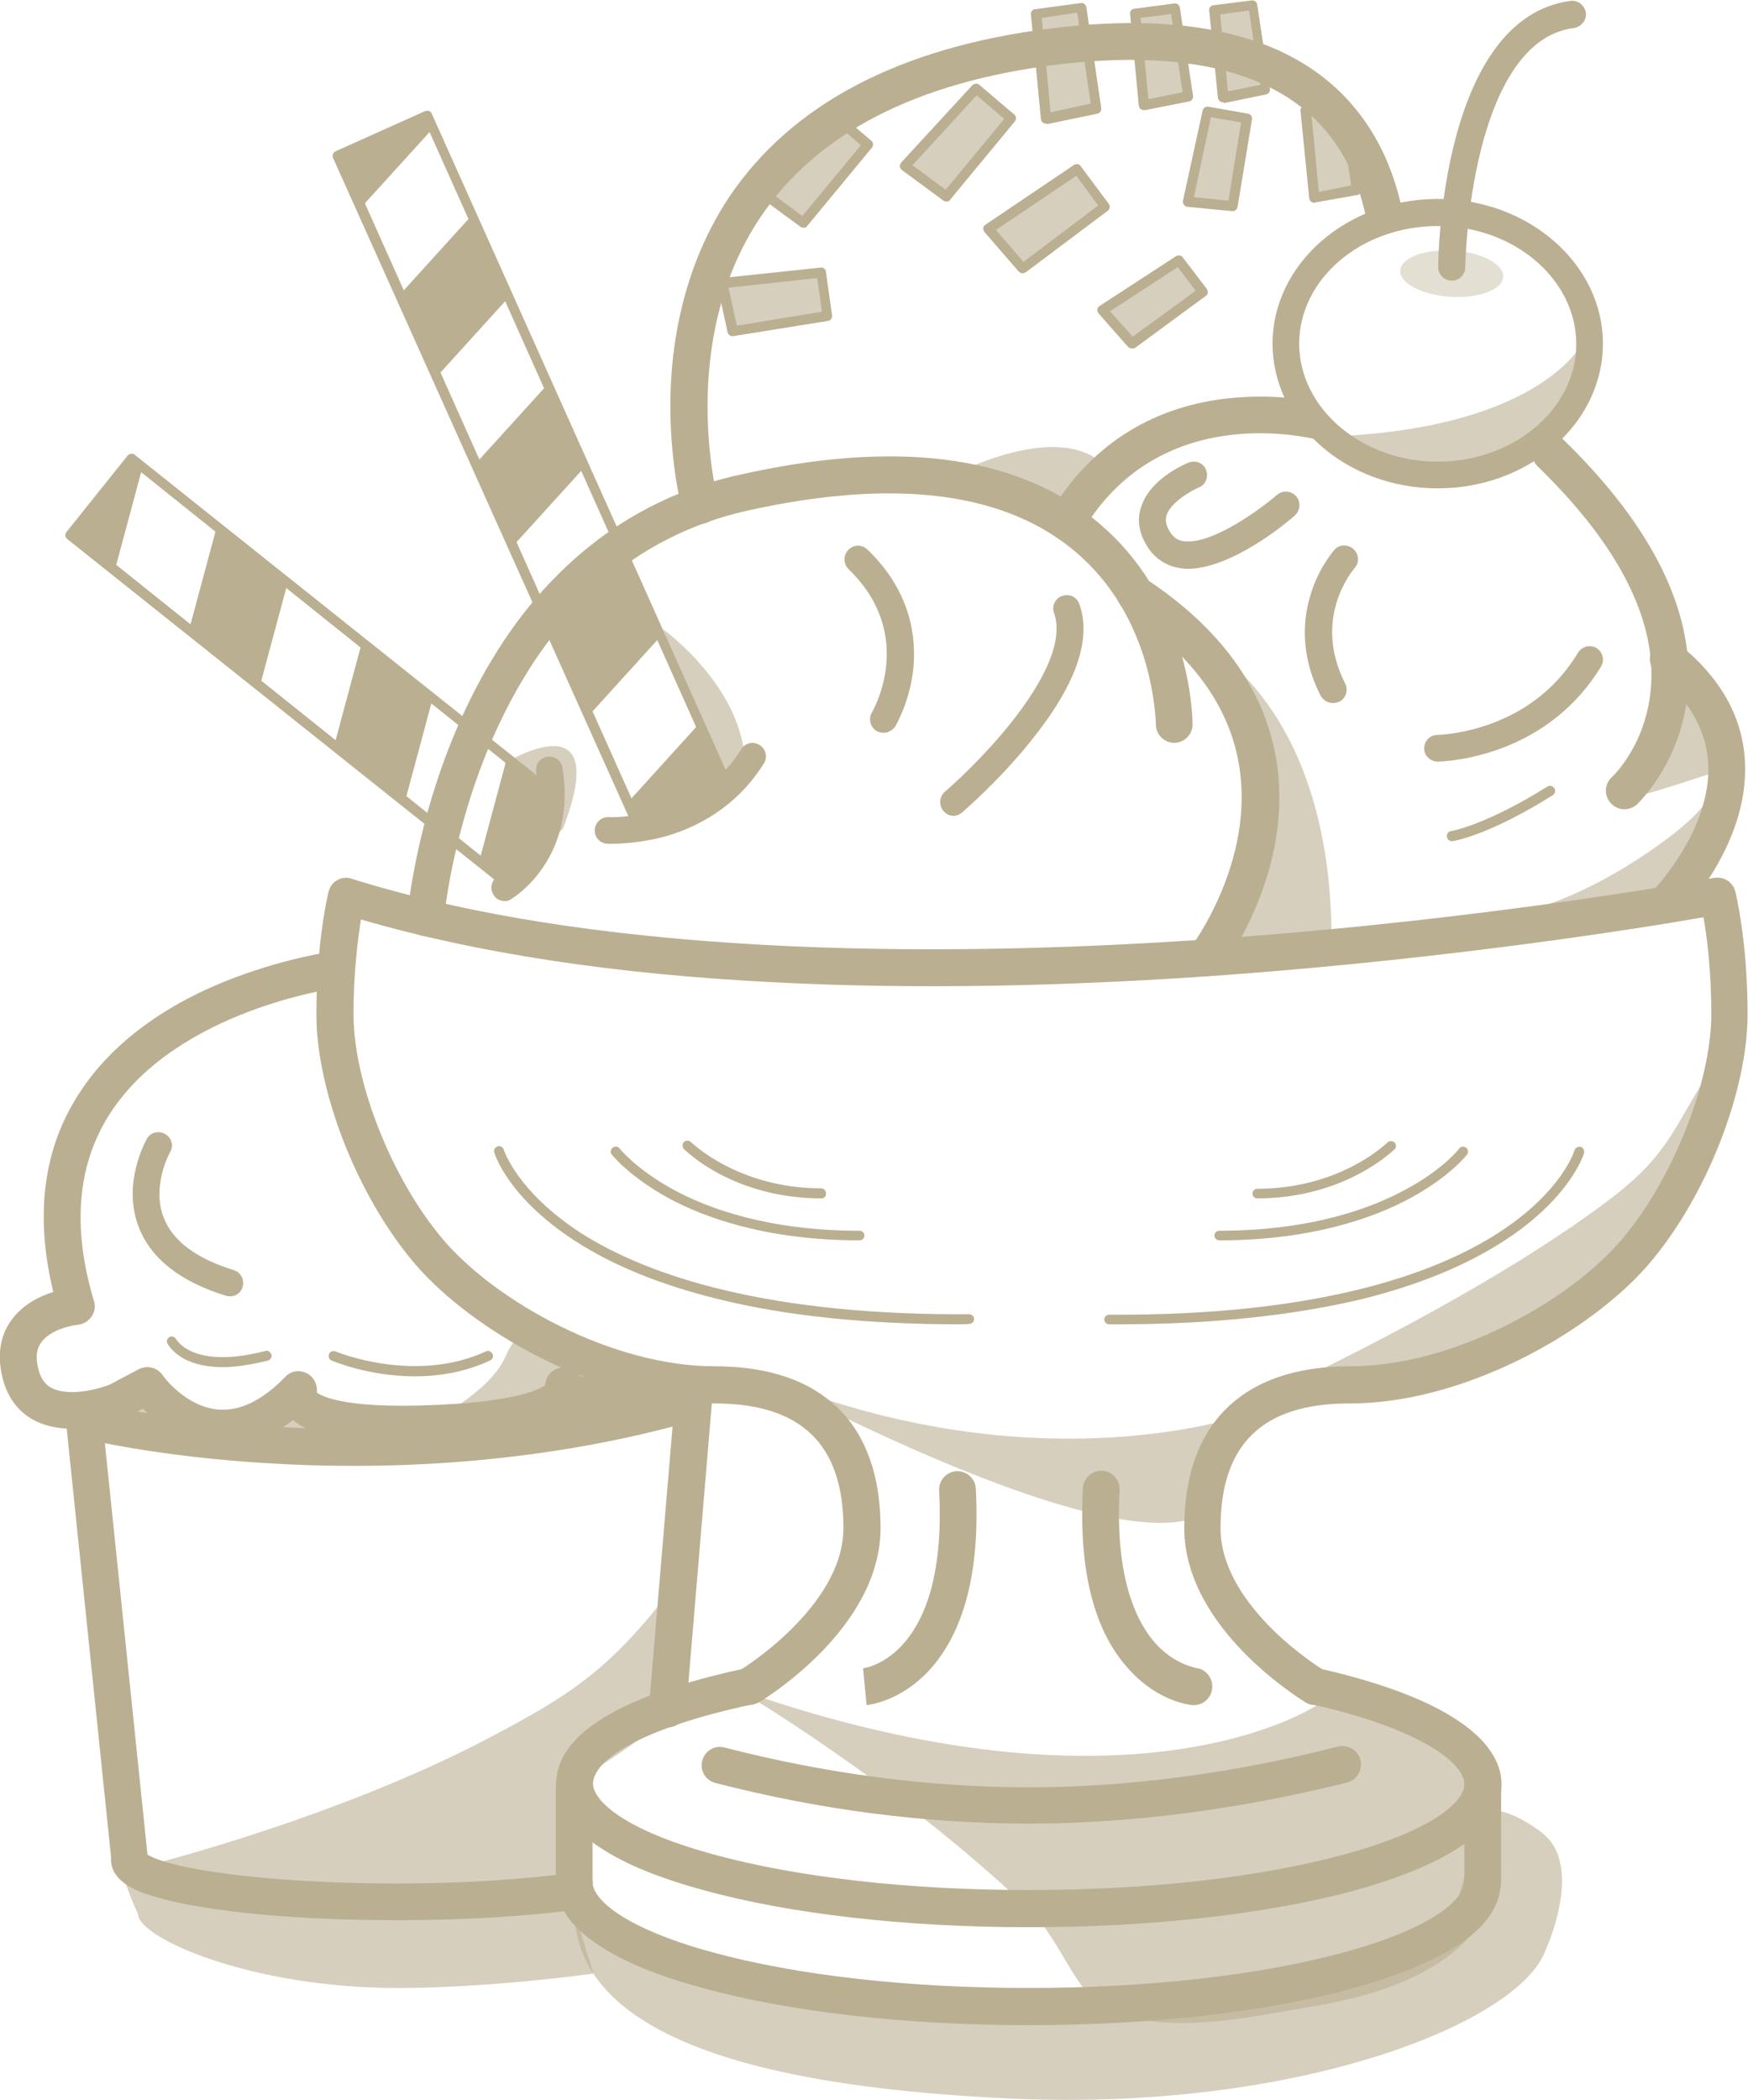 <?xml version="1.0" encoding="utf-8"?>
<!-- Generator: Adobe Illustrator 19.0.0, SVG Export Plug-In . SVG Version: 6.00 Build 0)  -->
<svg version="1.1" id="Layer_1" xmlns="http://www.w3.org/2000/svg" xmlns:xlink="http://www.w3.org/1999/xlink" x="0px" y="0px"
	 viewBox="-279 -64.3 400 480.3" style="enable-background:new -279 -64.3 400 480.3;" xml:space="preserve">
<style type="text/css">
	.st0{opacity:0.6;}
	.st1{fill:#BAAF91;}
	.st2{fill:none;stroke:#BAAF91;stroke-width:26;stroke-linecap:round;stroke-linejoin:round;stroke-miterlimit:10;}
	.st3{opacity:0.4;}
</style>
<g>
	<g id="XMLID_342_" class="st0">
		<path class="st1" d="M-3.9,82.8c0,0,30.2,14.2,29.6,69.6L0,154.7C0,154.7,22.7,143.7-3.9,82.8L-3.9,82.8z"/>
	</g>
	<g id="XMLID_318_">
		<path class="st1" d="M-43.6,376.5c-28.1,0-54.6-3-74.5-8.5c-9.9-2.7-17.8-5.9-23.4-9.6c-6.7-4.3-10.1-9.2-10.2-14.5
			c-0.2-11.4,14.4-20.4,43.2-26.6c2.3-0.5,4.5,1,5,3.2c0.5,2.3-1,4.5-3.2,5c-27.1,5.8-36.6,13.2-36.6,18.2c0.1,4,7.3,10.6,27.4,16.1
			c19.2,5.3,44.9,8.2,72.3,8.2c27.4,0,53.1-2.9,72.4-8.2c20.2-5.5,27.3-12.1,27.3-16c0-5.1-11-13-35.1-18.3c-2.3-0.5-3.7-2.8-3.2-5
			c0.5-2.3,2.8-3.7,5-3.2c12,2.7,22.1,6.2,29.2,10.3c8.3,4.8,12.6,10.3,12.6,16.3c0,5.4-3.4,10.3-10.1,14.6
			c-5.6,3.6-13.5,6.8-23.5,9.6C11,373.5-15.5,376.5-43.6,376.5z"/>
	</g>
	<g id="XMLID_320_">
		<path class="st1" d="M-43.6,398.9c-28.1,0-54.6-3-74.6-8.5c-10-2.7-17.9-5.9-23.5-9.6c-6.7-4.3-10.1-9.2-10.1-14.6
			c0-2.3,1.9-4.2,4.2-4.2s4.2,1.9,4.2,4.2c0,3.9,7.2,10.5,27.3,16c19.3,5.3,45,8.2,72.4,8.2s53.1-2.9,72.4-8.2
			c20.2-5.5,27.3-12.1,27.3-16c0-2.3,1.9-4.2,4.2-4.2s4.2,1.9,4.2,4.2c0,5.4-3.4,10.3-10.1,14.6c-5.6,3.6-13.5,6.8-23.5,9.6
			C11,395.9-15.5,398.9-43.6,398.9z"/>
	</g>
	<g id="XMLID_299_" class="st0">
		<path class="st1" d="M-147.6,372.3c0,26.2,33.8,40.4,100,43.4c65.7,3,116.4-17.4,122.3-34c0,0,8.8-19-0.6-26.6
			c-4.4-3.6-15.1-9.5-16-1c-1,9.4-5.7,27.9-12.2,28.2c-12.9,0.7-69,21.3-119,11.3C-122.9,383.6-147.6,372.3-147.6,372.3z"/>
	</g>
	<g id="XMLID_419_">
		<path class="st1" d="M-43.6,352.8c-23.6,0-47.7-3.1-71.7-9.3c-2.3-0.6-3.6-2.9-3-5.1c0.6-2.3,2.9-3.6,5.1-3
			c23.3,6,46.8,9.1,69.6,9.1c28.8,0,54.3-5.1,70.7-9.3c2.3-0.6,4.6,0.8,5.2,3c0.6,2.3-0.8,4.6-3,5.2
			C12.4,347.6-13.9,352.8-43.6,352.8z"/>
	</g>
	<g id="XMLID_298_">
		<path class="st1" d="M-147.6,370.5c-2.3,0-4.2-1.9-4.2-4.2v-22.4c0-2.3,1.9-4.2,4.2-4.2s4.2,1.9,4.2,4.2v22.4
			C-143.3,368.6-145.2,370.5-147.6,370.5z"/>
	</g>
	<g id="XMLID_297_">
		<path class="st1" d="M60.3,370.5c-2.3,0-4.2-1.9-4.2-4.2v-22.4c0-2.3,1.9-4.2,4.2-4.2s4.2,1.9,4.2,4.2v22.4
			C64.5,368.6,62.7,370.5,60.3,370.5z"/>
	</g>
	<g id="XMLID_296_">
		<path class="st1" d="M-107.7,325.7c-1.4,0-2.8-0.7-3.6-2.1c-1.2-2-0.5-4.6,1.5-5.8c0.2-0.1,23.8-14.5,23.8-32.6
			c0-19.2-9.7-28.5-29.5-28.5c-15.6,0-30.1-5.6-39.5-10.3c-11.8-5.9-22.5-13.9-29.2-21.8c-13-15.3-22.4-39.3-22.4-56.9
			c0-16.8,2.7-27.7,2.8-28.1c0.3-1.1,1-2.1,2-2.6c1-0.6,2.2-0.7,3.3-0.3c60,18.8,141.5,17.8,199.2,13.6
			c62.8-4.5,112-13.7,112.5-13.8c2.2-0.4,4.3,0.9,4.9,3.1c0.1,0.5,2.8,11.3,2.8,28.1c0,17.6-9.4,41.6-22.4,56.9
			c-6.7,7.9-17.4,15.9-29.2,21.8c-9.4,4.7-23.9,10.3-39.5,10.3c-19.9,0-29.5,9.3-29.5,28.5c0,18.2,23.5,32.5,23.8,32.6
			c2,1.2,2.7,3.8,1.5,5.8c-1.2,2-3.8,2.7-5.8,1.5C18.7,324.4-8,308.2-8,285.2c0-11.7,3.2-20.9,9.5-27.2c6.5-6.5,16.1-9.8,28.5-9.8
			c23.5,0,50.1-14.8,62.2-29.1c11.6-13.7,20.4-35.9,20.4-51.4c0-10-1-17.9-1.8-22.2c-13.1,2.3-56.4,9.3-109.2,13.2
			c-37.2,2.7-71.8,3.3-102.9,1.7c-36.8-1.8-68.8-6.7-95.1-14.4c-0.7,4.4-1.7,12-1.7,21.7c0,15.6,8.8,37.7,20.4,51.4
			c12.1,14.3,38.7,29.1,62.2,29.1c12.4,0,22,3.3,28.5,9.8c6.3,6.3,9.5,15.5,9.5,27.2c0,23-26.7,39.2-27.9,39.9
			C-106.2,325.5-106.9,325.7-107.7,325.7z"/>
	</g>
	<g id="XMLID_295_">
		<path class="st1" d="M-188.1,374.9c-16.6,0-32.2-1-44-2.9c-5.9-0.9-10.6-2.1-14-3.3c-1.9-0.7-7.5-2.8-7.5-7.7
			c0-2.3,1.9-4.2,4.2-4.2c1.9,0,3.5,1.3,4,3c1,0.7,5,2.7,17.8,4.4c10.9,1.5,24.9,2.3,39.4,2.3c14.7,0,28.9-0.9,39.9-2.4
			c2.3-0.3,4.4,1.3,4.8,3.6c0.3,2.3-1.3,4.4-3.6,4.8C-158.4,374-172.9,374.9-188.1,374.9z"/>
	</g>
	<g id="XMLID_306_" class="st0">
		<path class="st1" d="M-143.2,387.1c-10.8,1.5-29.3,3.3-44.8,3.3c-33.8,0-59.4-11.5-59.4-16.9c0,0-4-8.2-4.3-13.8
			c0,0,30.5,11.2,53.3,11c22.7-0.2,43.8,0.3,49.5-2.2"/>
	</g>
	<g id="XMLID_294_">
		<path class="st1" d="M-249.3,365.1c-2.1,0-4-1.6-4.2-3.8l-10.4-100.4c-0.1-1.4,0.4-2.7,1.4-3.6s2.4-1.2,3.8-0.9
			c0.2,0,17,4.1,42.2,5.6c23.2,1.4,58.6,0.8,95-9.8c1.3-0.4,2.8-0.1,3.9,0.8c1.1,0.9,1.6,2.2,1.5,3.6l-5.9,70.3
			c-0.2,2.3-2.2,4.1-4.6,3.9c-2.3-0.2-4.1-2.2-3.9-4.6l5.4-64.2c-35.6,9.3-69.5,9.8-92.2,8.4c-17.3-1-30.6-3.2-37.7-4.6l9.8,94.6
			c0.2,2.3-1.4,4.4-3.8,4.6C-249,365.1-249.2,365.1-249.3,365.1z"/>
	</g>
	<g id="XMLID_292_">
		<path class="st1" d="M-228,266.6c-0.6,0-1.2,0-1.8-0.1c-7.7-0.6-13.5-5.4-16.5-8.6l-3.8,2c-0.1,0.1-0.3,0.1-0.4,0.2
			c-1.2,0.5-12.1,4.7-20.4,0.6c-3.8-1.9-6.4-5.3-7.5-9.8c-1.6-6.3,0.1-10.6,1.9-13.1c2.6-3.7,6.5-5.6,9.7-6.6
			c-4.3-17.6-2.3-33,6.1-45.7c7.3-11.2,19.6-20.3,35.7-26.3c12-4.5,21.7-5.8,22.1-5.9c2.3-0.3,4.4,1.3,4.7,3.7
			c0.3,2.3-1.3,4.4-3.7,4.7l0,0c-0.4,0-36.5,5-51.8,28.5c-7.6,11.6-8.9,26.1-3.8,43.1c0.4,1.2,0.2,2.5-0.6,3.6
			c-0.7,1-1.9,1.7-3.1,1.8c-1.7,0.2-6.4,1.2-8.4,4.1c-1.1,1.5-1.3,3.5-0.6,6.1c0.7,2.8,2.1,3.8,3.1,4.3c4,2,10.7,0.2,13.2-0.8
			l6.6-3.5c1.9-1,4.2-0.5,5.5,1.3c0,0.1,5.2,7.3,12.8,7.9c4.9,0.4,10.1-2.1,15.3-7.5c1.4-1.5,3.7-1.7,5.4-0.5c1.3,0.9,2,2.5,1.8,4.1
			c1.2,0.9,7.1,4.2,31.7,2.6c14.8-1,19.3-3.4,20.5-4.2c0.1-0.9,0.4-1.8,1-2.6c0.9-1.1,2.4-1.7,3.9-1.5c1.2,0.2,2.3,0.9,3,1.9
			c1.5,0.5,5.7,1.3,16.1,1.7c2.3,0.1,4.2,2,4.1,4.4c-0.1,2.3-2,4.2-4.4,4.1c-7.4-0.3-12.9-0.8-16.5-1.6c-0.4-0.1-0.8-0.2-1.2-0.3
			c-2.9,2.6-9.3,5.4-25.8,6.5c-25.3,1.7-34.1-1.4-37.8-4.7C-217.2,264.5-222.6,266.6-228,266.6z"/>
	</g>
	<g id="XMLID_291_">
		<path class="st1" d="M102,146.9c-1.1,0-2.2-0.4-3-1.2c-1.7-1.6-1.7-4.3,0-6l0,0c0.1-0.1,13.7-14,12.9-29.4
			c-0.4-7.6-4.4-14.5-11.8-20.6c-1.8-1.5-2.1-4.1-0.6-5.9c1.5-1.8,4.1-2.1,5.9-0.6c9.4,7.6,14.4,16.6,14.9,26.7
			c1,19.2-14.7,35.1-15.3,35.8C104.2,146.5,103.1,146.9,102,146.9z"/>
	</g>
	<g id="XMLID_526_" class="st0">
		<path class="st1" d="M111.8,118.3C117.7,151,70.4,144,70.4,144s10.8-2.3,25.4-11.8S111.8,118.3,111.8,118.3z"/>
	</g>
	<g id="XMLID_302_">
		<path class="st1" d="M92.7,120.8c-1.1,0-2.3-0.5-3.1-1.4c-1.6-1.7-1.5-4.4,0.3-6c0.4-0.4,8.8-8.4,9-22.9c0.2-15-8.6-31.2-26-48.1
			c-1.7-1.6-1.7-4.3-0.1-6c1.6-1.7,4.3-1.7,6-0.1c19.2,18.7,28.8,37,28.6,54.5C107,109,96,119.2,95.6,119.7
			C94.8,120.4,93.7,120.8,92.7,120.8z"/>
	</g>
	<g id="XMLID_290_">
		<path class="st1" d="M-181.5,149.8c-0.1,0-0.2,0-0.4,0c-2.3-0.2-4.1-2.2-3.9-4.6c0.1-0.9,1.9-21.6,12-44.4c6-13.5,13.6-25,22.8-34
			c11.5-11.4,25.4-19,41.2-22.5c35.5-8,62.8-4.6,81.1,10.1c22.4,17.9,22.6,45.8,22.6,47c0,2.3-1.9,4.2-4.2,4.2s-4.2-1.9-4.2-4.2
			c0-0.1-0.1-6.4-2.5-14.6c-3.3-10.8-9-19.4-17-25.8C-50.3,48-75.2,45.2-108,52.5c-25.9,5.8-45.5,23.2-58.1,51.7
			c-9.5,21.5-11.3,41.5-11.3,41.7C-177.5,148.2-179.4,149.8-181.5,149.8z"/>
	</g>
	<g id="XMLID_305_">
		<path class="st1" d="M-3,159c-0.9,0-1.8-0.3-2.6-0.9c-1.9-1.4-2.2-4.1-0.8-5.9c0.2-0.2,14.7-19.7,10.9-41.7
			C2.2,96.9-6.6,85.1-21.5,75.2c-1.9-1.3-2.5-3.9-1.2-5.9c1.3-1.9,3.9-2.5,5.9-1.2c17,11.2,27,25,29.8,41
			c4.4,25.7-11.8,47.3-12.5,48.2C-0.5,158.4-1.8,159-3,159z"/>
	</g>
	<g id="XMLID_304_">
		<path class="st2" d="M-10.3,101.3"/>
	</g>
	<g id="XMLID_336_">
		<path class="st1" d="M-180.2-38.3c-0.1-0.3-0.4-0.5-0.6-0.6c-0.3-0.1-0.6-0.1-0.9,0l-20.5,9.2c-0.6,0.3-0.8,0.9-0.6,1.5
			l68.5,152.6c8.3-0.7,15.8-4.4,23.2-8.5L-180.2-38.3z M-195.5-17.8l14.8-16.3l8.9,19.9l-14.8,16.3L-195.5-17.8z M-178.2,20.9
			l14.8-16.3l8.9,19.9l-14.8,16.3L-178.2,20.9z M-160.8,59.7l14.8-16.3l8.9,19.9l-14.8,16.3L-160.8,59.7z M-143.4,98.4l14.8-16.3
			l8.9,19.9l-14.8,16.3L-143.4,98.4z"/>
	</g>
	<g id="XMLID_444_">
		<path class="st1" d="M-153.8,115.6c-0.1-0.3-0.2-0.6-0.3-0.9l-94.1-75c-0.2-0.2-0.5-0.3-0.8-0.2c-0.3,0-0.6,0.2-0.8,0.4l-14,17.5
			c-0.4,0.5-0.3,1.2,0.2,1.6l100,79.7C-158.3,131.9-151.4,124.7-153.8,115.6z M-235.4,78.5l-17-13.6l5.7-21.2l17,13.6L-235.4,78.5z
			 M-202.2,105l-17-13.6l5.7-21.2l17,13.6L-202.2,105z M-169,131.4l-17-13.6l5.7-21.2l17,13.6L-169,131.4z"/>
	</g>
	<g id="XMLID_315_">
		<path class="st1" d="M50,47.4c-20.9,0-37.8-14.9-37.8-33.1s17-33.1,37.8-33.1S87.8-3.9,87.8,14.3S70.9,47.4,50,47.4z M50-12.6
			c-17.5,0-31.7,12.1-31.7,26.9S32.6,41.3,50,41.3s31.7-12.1,31.7-26.9S67.5-12.6,50-12.6z"/>
	</g>
	<g id="XMLID_428_">
		<path class="st1" d="M18.5,27c-4.6-0.6-10.7-0.9-17.3-0.1C-16,29-29.8,38-38.6,52.9c-1.2,2-0.5,4.6,1.5,5.8
			c0.7,0.4,1.4,0.6,2.2,0.6c1.4,0,2.8-0.7,3.6-2.1c18-30.3,52.6-21.4,55.5-20.5c0.5,0.3,1.2,0.4,1.8,0.4c0.4,0,0.8-0.1,1.2-0.2
			C23.5,34.2,20.6,30.8,18.5,27z"/>
	</g>
	<g id="XMLID_316_" class="st3">
		
			<ellipse transform="matrix(0.998 6.297394e-002 -6.297394e-002 0.998 -3.076020e-003 -3.356)" class="st1" cx="53.2" cy="-1.7" rx="11.8" ry="5.3"/>
	</g>
	<g id="XMLID_289_">
		<path class="st1" d="M-60.8,122.3c-0.9,0-1.7-0.4-2.3-1.1c-1.1-1.3-1-3.2,0.3-4.4c8.4-7.2,29.3-28.6,25-40.9
			c-0.6-1.6,0.3-3.4,1.9-3.9c1.6-0.6,3.4,0.3,3.9,1.9c2.9,8.1-0.9,18.7-11.2,31.4c-7.3,9.1-15.3,15.9-15.6,16.2
			C-59.4,122-60.1,122.3-60.8,122.3z"/>
	</g>
	<g id="XMLID_321_">
		<path class="st1" d="M-76.8,103.3c-0.5,0-1.1-0.1-1.6-0.4c-1.5-0.9-1.9-2.8-1.1-4.2c0.4-0.7,10.2-17.8-5.3-32.8
			c-1.2-1.2-1.3-3.1-0.1-4.4s3.1-1.3,4.4-0.1c10,9.6,11.2,20.1,10.5,27.2c-0.8,7.6-4,13-4.1,13.2C-74.7,102.7-75.7,103.3-76.8,103.3
			z"/>
	</g>
	<g id="XMLID_322_">
		<path class="st1" d="M50,109.9c-1.7,0-3.1-1.4-3.1-3c0-1.7,1.3-3.1,3-3.1c0.1,0,5.4-0.1,12.1-2.5c8.8-3.2,15.5-8.7,20.1-16.3
			c0.9-1.5,2.8-1.9,4.2-1.1c1.5,0.9,1.9,2.8,1.1,4.2c-5.3,8.8-13.4,15.4-23.5,19C56.3,109.8,50.3,109.9,50,109.9
			C50,109.9,50,109.9,50,109.9z"/>
	</g>
	<g id="XMLID_323_">
		<path class="st1" d="M53.2,128.1c-0.5,0-1-0.4-1.1-1c-0.1-0.6,0.3-1.2,0.9-1.3c0.1,0,8.1-1.4,22.1-10.2c0.5-0.3,1.2-0.2,1.6,0.4
			c0.3,0.5,0.2,1.2-0.4,1.6c-14.5,9.1-22.6,10.5-23,10.5C53.4,128.1,53.3,128.1,53.2,128.1z"/>
	</g>
	<g id="XMLID_324_">
		<path class="st1" d="M26,96.5c-1.1,0-2.2-0.6-2.8-1.7c-5-9.8-3.9-18.3-2.1-23.7c1.9-5.9,5.1-9.4,5.2-9.6c1.1-1.3,3.1-1.4,4.4-0.2
			c1.3,1.1,1.4,3.1,0.3,4.3c-0.4,0.5-9.8,11.4-2.2,26.4c0.8,1.5,0.2,3.4-1.3,4.2C26.9,96.4,26.5,96.5,26,96.5z"/>
	</g>
	<g id="XMLID_288_">
		<path class="st1" d="M-7.2,65.8c-0.4,0-0.9,0-1.3-0.1c-2.9-0.3-5.4-1.7-7.2-3.9c-3-4-3-7.5-2.3-9.7C-16.2,45.4-8,41.9-7,41.5
			c1.6-0.6,3.4,0.1,4,1.7c0.6,1.6-0.1,3.4-1.7,4c-1.6,0.7-6.5,3.4-7.4,6.5c-0.1,0.5-0.5,2,1.3,4.3c0.7,0.9,1.6,1.4,2.9,1.5
			c6.4,0.7,17.4-7.4,21.1-10.6c1.3-1.1,3.2-1,4.4,0.3c1.1,1.3,1,3.2-0.3,4.4C15.8,55,2.9,65.8-7.2,65.8z"/>
	</g>
	<g id="XMLID_284_">
		<g class="st0">
			<polygon class="st1" points="-26.2,-17.1 -45,-2.9 -52.8,-12 -32.5,-25.7 			"/>
		</g>
		<g>
			<path class="st1" d="M-45-1.8c-0.3,0-0.6-0.1-0.9-0.4l-7.8-9c-0.2-0.2-0.3-0.6-0.3-0.9c0-0.3,0.2-0.6,0.5-0.8l20.3-13.7
				c0.5-0.3,1.2-0.2,1.5,0.3l6.4,8.6c0.4,0.5,0.3,1.2-0.2,1.6L-44.3-2C-44.5-1.9-44.8-1.8-45-1.8z M-51.1-11.7l6.3,7.3l17.1-12.9
				l-5-6.8L-51.1-11.7z"/>
		</g>
	</g>
	<g id="XMLID_280_">
		<g class="st0">
			<polygon class="st1" points="6.3,-37.2 3.1,-17.2 -7.2,-18.2 -2.7,-38.8 			"/>
		</g>
		<g>
			<path class="st1" d="M3.1-16C3-16,3-16,3-16l-10.3-1c-0.3,0-0.6-0.2-0.8-0.5c-0.2-0.3-0.3-0.6-0.2-0.9L-3.8-39
				c0.1-0.6,0.7-1,1.3-0.9l9.1,1.6c0.6,0.1,1,0.7,0.9,1.3L4.2-17C4.1-16.4,3.6-16,3.1-16z M-5.8-19.2l7.9,0.8L5-36.3l-6.9-1.2
				L-5.8-19.2z"/>
		</g>
	</g>
	<g id="XMLID_277_">
		<g class="st0">
			<polygon class="st1" points="-10.1,-62.5 -7.1,-42.4 -17.2,-40.2 -19.2,-61.2 			"/>
		</g>
		<g>
			<path class="st1" d="M-17.2-39.1c-0.2,0-0.5-0.1-0.7-0.2c-0.3-0.2-0.4-0.5-0.5-0.8l-2-21c-0.1-0.6,0.4-1.2,1-1.2l9.1-1.2
				c0.6-0.1,1.2,0.3,1.3,1l3,20.1c0.1,0.6-0.3,1.2-0.9,1.3L-17-39.1C-17.1-39.1-17.1-39.1-17.2-39.1z M-18-60.2l1.8,18.6l7.8-1.6
				l-2.6-17.9L-18-60.2z"/>
		</g>
	</g>
	<g id="XMLID_326_">
		<g class="st0">
			<polygon class="st1" points="7.7,-63.2 10.6,-44 0.9,-42 -1,-62 			"/>
		</g>
		<g>
			<path class="st1" d="M0.9-40.9c-0.2,0-0.5-0.1-0.7-0.2c-0.3-0.2-0.4-0.5-0.5-0.8l-2-20c-0.1-0.6,0.4-1.2,1-1.2l8.7-1.1
				c0.6-0.1,1.2,0.3,1.3,1l2.9,19.2c0.1,0.6-0.3,1.2-0.9,1.3l-9.7,2C1.1-40.9,1-40.9,0.9-40.9z M0.2-61L2-43.4l7.4-1.5l-2.6-17
				L0.2-61z"/>
		</g>
	</g>
	<g id="XMLID_330_">
		<g class="st0">
			<polygon class="st1" points="28.6,-40.2 31.5,-21.1 21.8,-19.1 19.8,-39.1 			"/>
		</g>
		<g>
			<path class="st1" d="M21.8-17.9c-0.2,0-0.5-0.1-0.7-0.2c-0.3-0.2-0.4-0.5-0.5-0.8l-2-20c-0.1-0.6,0.4-1.2,1-1.2l8.7-1.1
				c0.6-0.1,1.2,0.3,1.3,1l2.9,19.2c0.1,0.6-0.3,1.2-0.9,1.3L22-18C22-18,21.9-17.9,21.8-17.9z M21.1-38.1l1.7,17.7l7.4-1.5l-2.6-17
				L21.1-38.1z"/>
		</g>
	</g>
	<g id="XMLID_276_">
		<g class="st0">
			<polygon class="st1" points="-31.4,-62.6 -28,-39.6 -39.6,-37.2 -41.8,-61.2 			"/>
		</g>
		<g>
			<path class="st1" d="M-39.6-36c-0.2,0-0.5-0.1-0.7-0.2c-0.3-0.2-0.4-0.5-0.5-0.8l-2.3-24c-0.1-0.6,0.4-1.2,1-1.2l10.4-1.4
				c0.6-0.1,1.2,0.3,1.3,1l3.4,23c0.1,0.6-0.3,1.2-0.9,1.3l-11.5,2.4C-39.4-36.1-39.5-36-39.6-36z M-40.6-60.2l2,21.6l9.2-2
				l-3.1-20.8L-40.6-60.2z"/>
		</g>
	</g>
	<g id="XMLID_273_">
		<g class="st0">
			<polygon class="st1" points="-47.5,-37.2 -62.4,-19.3 -71.9,-26.3 -55.5,-44 			"/>
		</g>
		<g>
			<path class="st1" d="M-62.4-18.2c-0.2,0-0.5-0.1-0.7-0.2l-9.5-7c-0.3-0.2-0.4-0.5-0.5-0.8c0-0.3,0.1-0.6,0.3-0.9l16.3-17.7
				c0.4-0.4,1.1-0.5,1.6-0.1l8,6.8c0.5,0.4,0.5,1.1,0.1,1.6l-14.8,17.9C-61.7-18.3-62-18.2-62.4-18.2z M-70.2-26.5l7.6,5.6
				l13.4-16.2l-6.3-5.4L-70.2-26.5z"/>
		</g>
	</g>
	<g id="XMLID_267_">
		<g class="st0">
			<polygon class="st1" points="-80.3,-31.2 -95.1,-13.3 -104.7,-20.3 -88.3,-38 			"/>
		</g>
		<g>
			<path class="st1" d="M-95.1-12.2c-0.2,0-0.5-0.1-0.7-0.2l-9.5-7c-0.3-0.2-0.4-0.5-0.5-0.8c0-0.3,0.1-0.6,0.3-0.9l16.3-17.7
				c0.4-0.4,1.1-0.5,1.6-0.1l8,6.8c0.5,0.4,0.5,1.1,0.1,1.6l-14.8,17.9C-94.5-12.3-94.8-12.2-95.1-12.2z M-103-20.5l7.6,5.6
				l13.4-16.2l-6.3-5.4L-103-20.5z"/>
		</g>
	</g>
	<g id="XMLID_180_">
		<g class="st0">
			<polygon class="st1" points="-3.8,2.4 -20,14.3 -26.8,6.7 -9.3,-4.8 			"/>
		</g>
		<g>
			<path class="st1" d="M-20,15.4c-0.3,0-0.6-0.1-0.9-0.4l-6.7-7.6c-0.2-0.2-0.3-0.6-0.3-0.9c0-0.3,0.2-0.6,0.5-0.8L-9.9-5.7
				C-9.4-6-8.7-5.9-8.4-5.5l5.5,7.2C-2.7,2-2.6,2.3-2.6,2.6c0,0.3-0.2,0.6-0.5,0.8l-16.2,11.9C-19.5,15.4-19.8,15.4-20,15.4z
				 M-25,6.9l5.2,5.8L-5.4,2.2l-4.1-5.4L-25,6.9z"/>
		</g>
	</g>
	<g id="XMLID_128_">
		<g class="st0">
			<polygon class="st1" points="-89.6,8 -111.4,11.4 -113.7,0.5 -91,-1.9 			"/>
		</g>
		<g>
			<path class="st1" d="M-111.4,12.6c-0.5,0-1-0.4-1.1-0.9l-2.4-11c-0.1-0.3,0-0.6,0.2-0.9c0.2-0.3,0.5-0.4,0.8-0.5l22.7-2.4
				c0.6-0.1,1.2,0.4,1.2,1l1.4,9.9c0.1,0.6-0.3,1.2-0.9,1.3l-21.8,3.5C-111.2,12.6-111.3,12.6-111.4,12.6z M-112.3,1.5l1.9,8.7
				L-90.9,7l-1.1-7.7L-112.3,1.5z"/>
		</g>
	</g>
	<g id="XMLID_416_">
		<path class="st1" d="M-226.3,232.2c-0.3,0-0.6,0-0.9-0.1c-10.5-3.2-17.2-8.5-20-15.6c-4-10.1,1.6-19.9,1.8-20.3
			c0.8-1.5,2.7-2,4.2-1.1c1.5,0.8,2,2.7,1.1,4.2c-0.1,0.1-4.3,7.8-1.4,15c2.1,5.3,7.5,9.3,16,11.9c1.6,0.5,2.5,2.2,2,3.9
			C-223.8,231.3-225,232.2-226.3,232.2z"/>
	</g>
	<g id="XMLID_417_">
		<path class="st1" d="M-228,248.4c-10,0-12.5-5.2-12.7-5.4c-0.3-0.6,0-1.2,0.5-1.5c0.6-0.3,1.2,0,1.5,0.5c0.1,0.1,3.8,7,20.4,2.7
			c0.6-0.2,1.2,0.2,1.4,0.8s-0.2,1.2-0.8,1.4C-221.8,247.9-225.2,248.4-228,248.4z"/>
	</g>
	<g id="XMLID_418_">
		<path class="st1" d="M-184.1,250.5c-10.4,0-18.5-3.4-19-3.6c-0.6-0.2-0.8-0.9-0.6-1.5c0.2-0.6,0.9-0.8,1.5-0.6l0,0
			c0.2,0.1,18.1,7.5,34.4,0c0.6-0.3,1.2,0,1.5,0.6c0.3,0.6,0,1.2-0.6,1.5C-172.7,249.6-178.7,250.5-184.1,250.5z"/>
	</g>
	<g id="XMLID_420_">
		<path class="st1" d="M-5.8,325.7c-0.1,0-0.3,0-0.4,0c-0.8-0.1-7.7-0.9-14.1-7.8c-8.3-8.7-11.9-22.8-10.9-41.8
			c0.1-2.3,2.1-4.1,4.4-4c2.3,0.1,4.1,2.1,4,4.4c-1.1,20.7,4.1,30.7,8.6,35.5c4.3,4.5,8.8,5.1,8.8,5.2c2.3,0.2,4,2.3,3.8,4.6
			C-1.8,324.1-3.7,325.7-5.8,325.7z"/>
	</g>
	<g id="XMLID_421_">
		<path class="st1" d="M-80.7,325.7l-0.8-8.4l-0.1,0c0.8-0.1,19.5-2.8,17.5-40.7c-0.1-2.3,1.7-4.3,4-4.4c2.3-0.1,4.3,1.7,4.4,4
			c1,19-2.7,33-10.9,41.8C-73.1,324.8-79.9,325.6-80.7,325.7z"/>
	</g>
	<g id="XMLID_427_">
		<path class="st1" d="M-59.5,238.6c-21,0-39.6-1.9-55.3-5.8c-13-3.2-24.1-7.7-32.8-13.4c-15.1-9.8-18.2-19.7-18.3-20.1
			c-0.2-0.6,0.2-1.2,0.8-1.4c0.6-0.2,1.2,0.2,1.4,0.8l0,0c0,0.1,3.1,9.6,17.6,19c13.3,8.5,39,18.6,86.6,18.6c0.8,0,1.5,0,2.3,0
			c0,0,0,0,0,0c0.6,0,1.1,0.5,1.1,1.1c0,0.6-0.5,1.1-1.1,1.1C-57.9,238.6-58.7,238.6-59.5,238.6z"/>
	</g>
	<g id="XMLID_426_">
		<path class="st1" d="M-82.3,219.4c-21.4,0-35.7-5.3-43.8-9.7c-8.9-4.9-12.7-9.7-12.9-9.9c-0.4-0.5-0.3-1.2,0.2-1.6
			c0.5-0.4,1.2-0.3,1.6,0.2l0,0c0,0,3.7,4.7,12.3,9.4c7.9,4.3,21.7,9.4,42.6,9.4c0.6,0,1.1,0.5,1.1,1.1S-81.7,219.4-82.3,219.4z"/>
	</g>
	<g id="XMLID_425_">
		<path class="st1" d="M-91,209.8c-20.1,0-31-10.8-31.5-11.3c-0.4-0.4-0.4-1.2,0-1.6c0.4-0.4,1.2-0.4,1.6,0
			c0.1,0.1,10.8,10.6,29.8,10.6c0.6,0,1.1,0.5,1.1,1.1C-89.9,209.3-90.4,209.8-91,209.8z"/>
	</g>
	<g id="XMLID_317_">
		<path class="st1" d="M53.2-0.1C53.2-0.1,53.2-0.1,53.2-0.1c-1.7,0-3.1-1.4-3.1-3.1c0-2.3,0.8-57,30.3-60.9c1.7-0.2,3.2,1,3.5,2.7
			c0.2,1.7-1,3.2-2.7,3.5C69-56.4,62.9-42,59.9-30.1c-3.4,13.5-3.6,26.8-3.6,27C56.3-1.5,54.9-0.1,53.2-0.1z"/>
	</g>
	<g id="XMLID_524_">
		<path class="st1" d="M24.7-34c5.2,6.3,8,13.9,9.3,21.6c2.5-1.1,5.2-2,8.1-2.6c-1.8-9.6-5.5-17.8-10.9-24.4
			C17.9-55.7-5.6-61.9-38.5-57.8c-34.6,4.3-59.3,17.3-73.6,38.5c-8.8,13.2-13.5,29.8-13.5,47.9c0,13.6,2.6,23.4,2.7,23.8
			c0.5,1.9,2.2,3.1,4.1,3.1c0.4,0,0.7,0,1.1-0.1c2.3-0.6,3.6-2.9,3-5.2c-0.1-0.4-9.5-36.2,9.7-64.8c12.9-19.2,35.6-30.9,67.7-34.9
			C-7.6-53.1,13.3-47.9,24.7-34z"/>
	</g>
	<g id="XMLID_303_" class="st0">
		<path class="st1" d="M83,14.3c0,0-9.1,18.6-54.5,21.1c0,0,8.6,16.8,43.8,4.7C72.3,40.2,79.7,39.2,83,14.3z"/>
	</g>
	<g id="XMLID_536_" class="st0">
		<path class="st1" d="M109,92.6c0,0,7.1-17-16.3,23.9c0,0-12.8,7.2,22.2-4.7C115,111.8,128.6,108.6,109,92.6z"/>
	</g>
	<g id="XMLID_537_" class="st0">
		<path class="st1" d="M-138.1,252.7c0,0-16.4-26.4-25.2-6.8c-3.7,8.3-14.4,12.4-14.8,15.2C-178.2,261.1-140.6,275.3-138.1,252.7z"
			/>
	</g>
	<g id="XMLID_538_" class="st0">
		<path class="st1" d="M-190,263.7c0,0-4.4-7.8-24-5.8c-9,0.9-19.6,4.3-20,7.1C-234,265-212,270.9-190,263.7z"/>
	</g>
	<g id="XMLID_539_" class="st0">
		<path class="st1" d="M-239.7,262.4c0,0,11.6-8.5-8-6.5c-9,0.9-15.9,0.2-16.3,3C-264,259-261.7,269.6-239.7,262.4z"/>
	</g>
	<g id="XMLID_522_">
		<path class="st1" d="M-139,128.7c-0.6,0-0.9,0-1,0c-1.7-0.1-3-1.5-2.9-3.2c0.1-1.7,1.5-3,3.2-2.9c0.1,0,5.2,0.2,11.5-1.6
			c8.2-2.4,14.6-7.1,18.8-13.9c0.9-1.5,2.8-1.9,4.2-1c1.5,0.9,1.9,2.8,1,4.2c-5,8.1-12.8,13.9-22.5,16.7
			C-132.3,128.5-137.1,128.7-139,128.7z"/>
	</g>
	<g id="XMLID_523_">
		<path class="st1" d="M-163.5,141.8c-1,0-2.1-0.5-2.6-1.5c-0.9-1.5-0.4-3.3,1-4.2c0.5-0.3,11.5-7.3,8.8-23.8
			c-0.3-1.7,0.9-3.3,2.5-3.5c1.7-0.3,3.3,0.9,3.5,2.5c3.4,20.7-11.1,29.7-11.7,30C-162.4,141.7-163,141.8-163.5,141.8z"/>
	</g>
	<g id="XMLID_533_" class="st0">
		<path class="st1" d="M-244.2,362.1c0,0,42.5-10.7,76.9-28.8c17.9-9.4,27.5-15.3,41.4-33.4c0,0,6.5,13.4-0.3,26.7
			c-3.2,6.3-14.5,11.7-21.4,17.3c-10.1,8.2,10.7,10.8-5.3,22.4C-167.7,377.1-207.5,379.1-244.2,362.1z"/>
	</g>
	<g id="XMLID_535_" class="st0">
		<path class="st1" d="M9.4,255.6c0,0,49.1-22.2,80-45.6c16.3-12.3,14.7-19.3,28.6-37.4c0,0,1,5.1-5.7,18.4
			c-3.2,6.3-11.6,26.5-27.6,38.1C69.9,239.9,53.2,258.6,9.4,255.6z"/>
	</g>
	<g id="XMLID_423_">
		<path class="st1" d="M-22.9,238.6c-0.8,0-1.6,0-2.3,0c-0.6,0-1.1-0.5-1.1-1.1c0-0.6,0.5-1.1,1.1-1.1c0,0,0,0,0,0
			c49.3,0.3,75.7-10,89.2-18.8c14.4-9.3,17.3-18.7,17.3-18.8c0.2-0.6,0.8-0.9,1.4-0.8c0.6,0.2,0.9,0.8,0.8,1.4
			c-0.1,0.4-3.2,10.3-18.3,20.1c-8.8,5.7-19.8,10.2-32.8,13.4C16.7,236.6-1.8,238.6-22.9,238.6z"/>
	</g>
	<g id="XMLID_424_">
		<path class="st1" d="M0,219.4c-0.6,0-1.1-0.5-1.1-1.1s0.5-1.1,1.1-1.1c20.9,0,34.7-5.1,42.6-9.4c8.6-4.6,12.3-9.3,12.3-9.4
			c0.4-0.5,1.1-0.6,1.6-0.2c0.5,0.4,0.6,1.1,0.2,1.6c-0.2,0.2-3.9,5-12.9,9.9C35.7,214.1,21.4,219.4,0,219.4z"/>
	</g>
	<g id="XMLID_422_">
		<path class="st1" d="M8.7,209.8c-0.6,0-1.1-0.5-1.1-1.1c0-0.6,0.5-1.1,1.1-1.1c19.1,0,29.7-10.5,29.8-10.6c0.4-0.4,1.2-0.4,1.6,0
			c0.4,0.4,0.5,1.2,0,1.6C39.7,198.9,28.7,209.8,8.7,209.8z"/>
	</g>
	<g id="XMLID_344_" class="st0">
		<path class="st1" d="M-127.3,79.6c0,0,21.5,15.4,18.5,35.3l-5.5,2.2L-127.3,79.6z"/>
	</g>
	<g id="XMLID_534_" class="st0">
		<path class="st1" d="M-163.4,110.2c0,0,24.9-15.3,13.2,15.1l-6.4,6L-163.4,110.2z"/>
	</g>
	<g id="XMLID_525_" class="st0">
		<path class="st1" d="M-60.8,44.3c0,0,25.5-13.6,35.6-1l-9,10.2L-60.8,44.3z"/>
	</g>
	<g id="XMLID_527_" class="st0">
		<path class="st1" d="M-110.2,322.1c0,0,35.8,20.9,66.6,50.2c7.4,7,10.8,19.9,18.4,23.2c13.9,6,33.8,1.2,46.1-0.8
			c69.5-11.2,34.9-61.7,34.9-61.7l-33.1-7.5C22.7,325.5-18.7,354.2-110.2,322.1z"/>
	</g>
	<g id="XMLID_532_" class="st0">
		<path class="st1" d="M-103.9,250.7c0,0,96.7,52.5,104.8,25.7C12,239.8,6.8,259,6.8,259S-40.9,276.4-103.9,250.7z"/>
	</g>
</g>
</svg>
